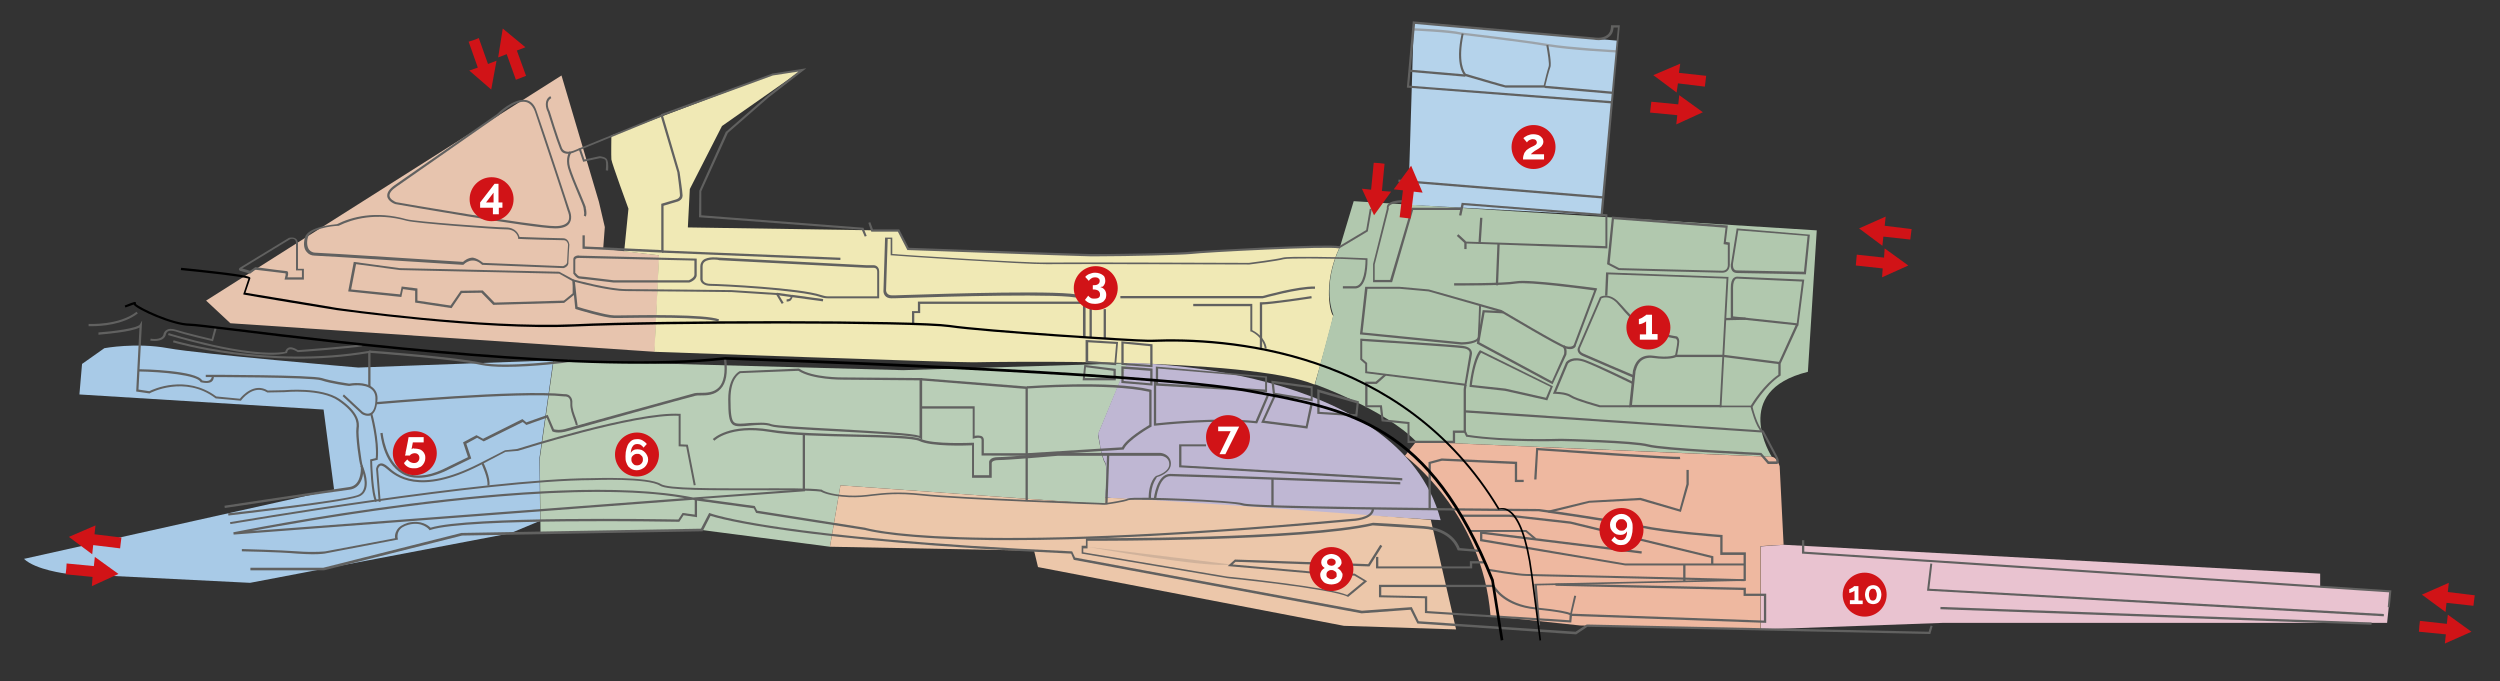 <?xml version="1.0" encoding="utf-8"?>
<!-- Generator: Adobe Illustrator 23.0.6, SVG Export Plug-In . SVG Version: 6.00 Build 0)  -->
<svg version="1.1" id="Capa_1" xmlns="http://www.w3.org/2000/svg" xmlns:xlink="http://www.w3.org/1999/xlink" x="0px" y="0px"
	 viewBox="0 0 761.8 207.6" style="enable-background:new 0 0 761.8 207.6;" xml:space="preserve">
<rect x="0" y="0" width="761.8" height="207.6" fill="#333333" stroke="none"/>
<style type="text/css">
	.st0{fill:#E7C4AE;}
	.st1{fill:#A8CAE7;}
	.st2{fill:#F0E9B5;}
	.st3{fill:#B9CEB7;}
	.st4{fill:#BFB7D3;}
	.st5{fill:#ECC7AA;}
	.st6{fill:#B1C8AE;}
	.st7{fill:#B5D3EB;}
	.st8{fill:#EEB8A0;}
	.st9{fill:#E9C3D0;}
	.st10{fill:#616160;}
	.st11{fill:#9BA3AA;}
	.st12{opacity:0.2;}
	.st13{fill:#D11317;}
	.st14{fill:#FFFFFF;}
</style>
<g>
	<g>
		<polygon class="st0" points="62.8,91.6 70.2,98.5 199.5,107.2 200.9,77.8 183.8,75.8 184.3,69.2 182.5,61.5 171.1,23 		"/>
		<path class="st1" d="M24.2,120.2l0.8-9.3l6.8-4.8c0,0,9.6-1.8,19.4,0c9.8,1.8,58,5.9,58,5.9l59.4-2.2l-4.2,29.7l0.2,19.2l-9.1,3.8
			l-79.3,15.1l-56-2.8c0,0-9.3-1.1-12.9-4.5l94.5-21.1l-3.2-24.4L24.2,120.2z"/>
		<path class="st2" d="M186.3,41.3c0,0-0.1,6.2,0,7.3c0.1,1.1,5.2,15,5.2,15l-1.3,13l10.6,1.2l-1.4,29.4c0,0,92,3.3,97.2,3.2
			c5.2-0.1,83.7-1.6,104,6.8c0,0,6.1-21,5.6-21.1c-0.6-0.1-3.4-9.3,2-20.7c0,0-8.6-1-51.1,2l-21.8,0.4l-58.6-1.9l-2.9-5.6l-64.2-1
			l0.6-11.7l9.8-19.2l24.4-17.1l-9.1,1.4L186.3,41.3z"/>
		<path class="st3" d="M256.1,147.9l-3.2,18.7l-39.1-5.1l-49.1,0.9l-0.2-22.8l4.2-29.7l106.5,2.9l68.4-2.1l-9,21.7
			c0,0,1.1,7.4,2.1,8.6s0,12.7,0,12.7L256.1,147.9z"/>
		<path class="st4" d="M343.5,110.6c0,0,82.8,0,95.5,47.9l-54.8-3.3l-47.4-3.6l0.2-3.6l0.1-4.6c0,0,0-2.2-0.4-2.6s-1.5-4.2-1.5-5.2
			l-0.6-3.4L343.5,110.6z"/>
		<path class="st5" d="M256.1,147.9l-3.2,18.7l62.2,1.2l1.2,5l93.2,17.9l34.2,1.1l-7.7-33.4c0,0-87.8-6.7-99.2-6.7l-0.2,2
			L256.1,147.9z"/>
		<path class="st6" d="M412.5,61.3l-4.2,14c0,0-5.6,10.7-2,20.7l-5.6,21.1c0,0,21.3,7.6,30.9,17.5l108.3,4.6c0,0-12.9-20,11-25.9
			l2.7-43.1L412.5,61.3z"/>
		<polygon class="st7" points="430.8,6.9 429.1,62.4 488,65.6 492.9,12.4 		"/>
		<path class="st8" d="M543.5,166l-1.2-23.9c0,0-0.8-2.9-2.5-2.9c-1.7,0-108.3-4.6-108.3-4.6l-3.4,4.3c0,0,23.6,17,26.1,48.8
			l27.3,2.9l55,1.1v-25.3L543.5,166z"/>
		<polygon class="st9" points="543.5,166 707,174.8 707,178.9 728.4,180.2 727.4,189.8 592.1,189.8 536.6,191.8 536.6,166.5 		"/>
		<g>
			<path class="st10" d="M92.6,85.2h-5.9l0.1-0.4c0.2-0.6,0.3-1.3,0.2-1.5c-1-0.1-7.9-1-9.2-1.1l-1.6,1.2l-3.1-0.9
				c-0.1-0.1-0.3-0.2-0.3-0.4c0-0.2,0.1-0.4,0.4-0.6l0,0l14.8-9c0,0,1.2-0.4,2.1,0.2c0.5,0.3,0.7,0.9,0.7,1.7v7.5h1.8V85.2z
				 M87.6,84.5H92v-2.1h-1.8v-8.2c0-0.6-0.1-0.9-0.4-1.2c-0.5-0.4-1.3-0.2-1.4-0.1l-14.6,8.9l2.4,0.7l1.6-1.1l0.1,0
				c3.6,0.5,9,1.2,9.4,1.2c0.2,0,0.3,0.1,0.4,0.2C87.9,83.1,87.8,83.9,87.6,84.5z"/>
		</g>
		<g>
			<path class="st10" d="M171.7,81.7L171.7,81.7l-24.8-1l-0.1-0.1c-2.9-2.7-5.4-0.1-5.5,0l-0.1,0.1l-0.2,0c-0.4,0-43.3-2.8-45.1-2.8
				c-1,0-1.9-0.4-2.5-1.2c-0.6-0.7-1.1-2-0.5-4.3c0.9-3.4,9-4,9.8-4.1c4.4-2.2,11.7-4.2,21.2-1.5c2.5,0.7,26.6,2.5,30.2,2.5
				c3.1,0,4,2.1,4.2,2.9c1.8,0.1,12.1,0.4,13.3,0.4c1.3,0,1.8,1.2,1.9,1.9c0,0.1-0.3,4.3-0.3,5.4C173.4,81.2,171.8,81.7,171.7,81.7
				L171.7,81.7z M147.2,80.1l24.4,1c0.2-0.1,1.2-0.5,1.2-1.2c0-1.1,0.3-4.9,0.3-5.4c0-0.2-0.3-1.3-1.3-1.3c-1.4,0-13.1-0.3-13.6-0.4
				l-0.3,0l0-0.3c0-0.1-0.4-2.6-3.6-2.6c-3.5,0-27.8-1.9-30.3-2.6c-9.4-2.6-16.5-0.6-20.8,1.5l-0.1,0c-2.4,0.1-8.7,1-9.3,3.6
				c-0.4,1.5-0.2,2.9,0.4,3.7c0.5,0.6,1.2,0.9,1.9,0.9c1.8,0,41.7,2.6,45,2.8c0.3-0.3,1.5-1.3,3-1.3
				C145.1,78.7,146.1,79.2,147.2,80.1z"/>
		</g>
		<g>
			<path class="st10" d="M169.2,69.6c-6.6,0-47-7.1-48.7-7.4c-0.1,0-2.3-0.8-2.5-2.4c-0.1-1.1,0.6-2.2,2.3-3.4l31.1-21.6
				c0.2-0.2,5.2-5.1,9-4.3c1.4,0.3,2.5,1.4,3.1,3.3c2.7,7.7,10,30,10.1,30.3c0,0,1,2.2,0,3.8C173,69,171.5,69.6,169.2,69.6z
				 M120.8,56.9c-1.5,1-2.2,2-2.1,2.8c0.1,1,1.5,1.7,2,1.9c0.4,0.1,42,7.3,48.5,7.3c2,0,3.3-0.5,3.9-1.4c0.8-1.3-0.1-3.2-0.1-3.2
				C173,64,165.6,41.7,163,34c-0.6-1.6-1.5-2.6-2.7-2.9c-3.4-0.8-8.3,4.1-8.4,4.1L120.8,56.9z"/>
		</g>
		<g>
			<path class="st10" d="M137.6,93.9l-11.1-1.7v-3.6l-3.7-0.5l-0.5,2.4l-16.2-1.7l1.7-9l13.9,1.9l48.7,1.1l4.6,2.5v4.5l-3.1,2.5
				l-0.1,0l-21.5,0.6l-3.6-3.7l-6,0.1L137.6,93.9z M127.2,91.6l10.1,1.5l3.1-4.5l6.7-0.1l3.6,3.7l21.1-0.6l2.7-2.2v-3.7l-4.1-2.3
				l-48.5-1.1l-13.4-1.8l-1.5,7.7l14.9,1.5l0.5-2.4l4.8,0.6V91.6z"/>
		</g>
		<g>
			<path class="st10" d="M210,86.1H187c-4-0.5-9.9-1.2-10.4-1.2c-0.8,0-1.6-1.1-1.8-1.4l-0.1-0.1v-4.3c0-0.4,0.1-0.7,0.4-0.9
				c0.5-0.4,1.3-0.4,1.5-0.3l35.7,0.9v5C212.3,85.3,210.2,86.1,210,86.1L210,86.1z M175.4,83.2c0.3,0.4,0.9,1,1.2,1
				c0.6,0,9.4,1.1,10.4,1.2l22.9,0c0.5-0.2,1.7-0.9,1.7-1.7v-4.3l-35.1-0.8c-0.2,0-0.7,0-1,0.2c-0.1,0.1-0.2,0.2-0.2,0.4V83.2z"/>
		</g>
		<g>
			<path class="st10" d="M202.1,77l-24.6-1.2v-4.1h0.7v3.4l23.3,1.1V62.1l4.4-1.3c0,0,1.3-0.3,1.3-1.3c0-1.2-0.8-6.9-0.8-7l-5-16.9
				l-26.4,10.8c0,0-1.6,0.8-3,0.3c-0.7-0.2-1.1-0.7-1.4-1.5c-1-2.4-3.6-10.8-3.7-11.1c-0.6-1.1-1.2-3.7,0.8-4.8l0.3,0.6
				c-2,1.1-0.6,3.9-0.5,4c0,0.1,2.7,8.7,3.7,11.1c0.2,0.6,0.6,0.9,1.1,1.1c1.1,0.4,2.4-0.2,2.5-0.2l27.1-11.1l5.2,17.7
				c0,0.3,0.9,5.9,0.9,7.1c0,1.5-1.7,1.9-1.8,1.9l-4,1.2V77z"/>
		</g>
		<g>
			<polygon class="st10" points="263.5,72.1 262.6,70 213,66.2 213.1,58.1 221.2,40.1 221.3,40.1 233.8,29.2 243.3,21.8 235.5,23 
				201.6,35.4 201.4,34.8 235.4,22.4 245.7,20.8 234.2,29.7 221.8,40.5 213.7,58.3 213.7,65.6 263.1,69.4 264.1,71.9 			"/>
		</g>
		<g>
			<path class="st10" d="M335.1,78.1c-1.3,0-2.3,0-3.1,0c-5.6-0.1-54.8-1.9-55.3-1.9l-0.2,0l-2.9-5.6h-8.1l-0.9-2.7l0.6-0.2l0.8,2.2
				h8l2.9,5.6c3.4,0.1,49.7,1.8,55.1,1.9c5.8,0.1,27.8-0.3,30.9-0.7c2.4-0.3,41.2-2.5,45.2-1.7l8.2-4.9l1.1-6.5l0.6,0.1l-1.2,6.8
				l-8.7,5.2l-0.1,0c-2.9-0.8-41.3,1.2-45.1,1.7C360.1,77.7,343.2,78.1,335.1,78.1z"/>
		</g>
		<g>
			
				<rect x="228.6" y="50.6" transform="matrix(4.092786e-02 -0.999 0.999 4.092786e-02 141.823 303.304)" class="st10" width="0.7" height="54.4"/>
		</g>
		<g>
			<path class="st10" d="M267.9,90.9h-15.7c-0.7,0-1.4-0.1-2.2-0.4c-6-2.1-30.2-3.4-33.4-3.4c-3.2,0-3.2-2-3.2-2v-3.9
				c0-0.8,0.3-1.4,0.8-1.9c1.5-1.3,4.7-0.8,4.9-0.8l44.7,2.3h2.3c1.4,0,1.8,1.2,1.8,1.8V90.9z M217.6,79.1c-1,0-2.2,0.1-2.9,0.7
				c-0.4,0.3-0.6,0.8-0.6,1.4v3.9c0,0.1,0.1,1.4,2.5,1.4c2.6,0,27.2,1.2,33.6,3.4c0.7,0.2,1.4,0.4,2,0.4h15.1v-7.6
				c0-0.1,0-1.1-1.1-1.1l-2.3,0l-44.7-2.3C219,79.2,218.4,79.1,217.6,79.1z"/>
		</g>
		<g>
			<path class="st10" d="M218.9,98c-4.3-1.5-23.5-1.2-29.8-1.1c-1,0-1.7,0-2.1,0c-2.7,0-11.2-2.6-11.5-2.7l-0.2-0.1l-0.9-9l0.5,0.1
				c0.1,0,10.5,2.9,15.9,2.9c5.3,0,31.9,0.3,32.1,0.3l14.1,0.9l1.8,3l-0.6,0.3l-1.6-2.7l-13.7-0.9c-0.2,0-26.8-0.3-32.1-0.3
				c-4.8,0-13.4-2.2-15.6-2.8l0.8,7.6c1.3,0.4,8.8,2.6,11.1,2.6c0.3,0,1.1,0,2,0c7-0.1,25.7-0.4,30,1.2L218.9,98z"/>
		</g>
		<g>
			<path class="st10" d="M239.7,91.9v-0.7c0.5,0,0.9-0.1,1.1-0.4c0.1-0.1,0.1-0.2,0.1-0.3l-4.3-0.6l0.1-0.7l4.8,0.7l0,0.2
				c0,0,0.1,0.6-0.3,1.1C241,91.7,240.4,91.9,239.7,91.9z"/>
		</g>
		<g>
			
				<rect x="245.7" y="86.2" transform="matrix(0.136 -0.991 0.991 0.136 122.395 322.293)" class="st10" width="0.7" height="9.6"/>
		</g>
		<g>
			<path class="st10" d="M330.6,102.7H330V91.5l-1.3-0.6c-3.8-1.6-41-0.5-53.3-0.1c-2.2,0.1-3.5,0.1-3.8,0.1c-1.9,0-2.4-1.4-2.4-2.2
				l0.5-16.3h2.2v5c3.8,0.3,41,2.8,46.9,2.6c6.2-0.1,61.2,0.1,61.8,0.1c0,0,8.6-1.1,10.3-1.6c1.7-0.5,17.6-0.1,18.2-0.1l7.6,0.3
				l0,0.3c0,0.4,0.2,8.6-3.6,8.9l-3.9,0l0-0.7l3.9,0c2.5-0.2,3-5.6,3-8l-7-0.3c-4.5-0.1-16.7-0.3-18,0.1c-1.7,0.5-10.1,1.6-10.4,1.6
				c0,0,0,0,0,0c-0.7,0-55.7-0.2-61.8-0.1c-6.2,0.1-46.8-2.6-47.2-2.7l-0.3,0v-5h-0.9l-0.5,15.7c0,0.1,0.1,1.5,1.8,1.5
				c0.3,0,1.7,0,3.8-0.1c12.3-0.4,49.6-1.6,53.5,0.1l1.7,0.8V102.7z"/>
		</g>
		<g>
			<rect x="332" y="93.7" class="st10" width="0.7" height="9"/>
		</g>
		<g>
			<rect x="336.3" y="94.2" class="st10" width="0.7" height="9"/>
		</g>
		<g>
			<polygon class="st10" points="278.6,98.6 277.9,98.6 277.9,94.8 279.7,94.8 279.7,91.9 330.3,91.9 330.3,92.6 280.4,92.6 
				280.4,95.4 278.6,95.4 			"/>
		</g>
		<g>
			<path class="st10" d="M28.1,99.4c-0.6,0-1,0-1.1,0l0-0.7c0.1,0,9.3,0.5,14.6-3.7l0.4,0.5C37.5,99,30.7,99.4,28.1,99.4z"/>
		</g>
		<g>
			<path class="st10" d="M68.5,154.8l-0.1-0.7c0.3-0.1,34.1-5.1,38.1-5.7c1.3-0.2,2.2-0.9,2.8-2.2c0.8-1.8,0.7-3.9,0.6-4.2
				c-0.5-0.8-1.6-9.6-1.3-11.5c0.3-1.8,0-4.6-5.5-8.4c-5.3-3.7-16.3-2.6-16.5-2.6l-5.2,0.1l-0.1-0.1c-4.1-2.5-7.8,2.4-7.8,2.5
				l-0.1,0.1l-7.7-0.7l-0.1-0.1c-9.3-7-19.8-1.6-19.9-1.5l-0.1,0.1l-4.1-0.6l1-19.5c-2.5,1.4-10.7,2-12.5,2.2l0-0.7
				c4.5-0.3,11.9-1.3,12.6-2.4l0.7-1.2l-1.1,21l3.3,0.5c1.1-0.6,11.2-5.2,20.4,1.6l7.2,0.7c0.7-0.9,4.4-5,8.5-2.5l5-0.1
				c0.4,0,11.3-1.1,16.9,2.7c5.8,4,6.1,7.1,5.8,9.1c-0.3,2,0.9,10.4,1.2,11.1c0.3,0.6,0.4,3-0.5,4.8c-0.7,1.5-1.9,2.4-3.4,2.6
				C102.6,149.7,68.8,154.7,68.5,154.8z"/>
		</g>
		<g>
			<path class="st10" d="M69.6,157.1l-0.1-0.7c0.3,0,34.6-3.8,39.4-5.5c0.9-0.3,1.6-0.9,1.9-1.8c1.1-2.7-1-7.1-1-7.1l0.6-0.3
				c0.1,0.2,2.2,4.7,1,7.6c-0.4,1-1.2,1.8-2.3,2.1C104.3,153.2,71,156.9,69.6,157.1z"/>
		</g>
		<g>
			<path class="st10" d="M62.9,116.7c-0.8,0-1.6-0.2-1.6-0.2l-0.1,0l-0.1-0.1c-0.9-2.1-11.8-3.1-18.9-3.2l0-0.7
				c1.8,0,17.6,0.4,19.4,3.4c0.6,0.2,1.9,0.4,2.5-0.2c0.3-0.3,0.5-0.7,0.4-1.2l0.7,0c0,0.8-0.2,1.4-0.7,1.8
				C64.1,116.6,63.5,116.7,62.9,116.7z"/>
		</g>
		<g>
			<path class="st10" d="M112.1,126.7c-1.1,0-2-0.6-2-0.7l-5.7-5.3l0.4-0.5l5.7,5.3c0,0,0,0,0,0c0,0,1.2,0.9,2.3,0.4
				c0.9-0.4,1.5-1.7,1.6-3.8c0.1-1.5-0.2-2.6-1.1-3.4c-2.2-2-6.8-1.1-6.8-1.1l-0.1,0l-0.1,0c-0.2,0-5.5-0.7-8.4-1.7
				c-2.9-1-34.9-1-35.2-1l0-0.7c1.3,0,32.5,0,35.4,1c2.8,0.9,7.7,1.6,8.3,1.7c0.6-0.1,5-0.8,7.3,1.3c1,0.9,1.5,2.2,1.3,3.9
				c-0.2,2.4-0.9,3.9-2,4.4C112.8,126.7,112.4,126.7,112.1,126.7z"/>
		</g>
		<g>
			<path class="st10" d="M64.9,104l-0.3-0.1c-0.1,0-7.9-1.8-11.1-2.9c-1.1-0.3-1.9-0.3-2.4,0c-0.5,0.4-0.6,1-0.6,1l0,0.1
				c-0.8,2.4-4.5,1.7-4.7,1.7l0.1-0.6c0,0,3.3,0.6,3.9-1.2c0-0.2,0.2-1,0.9-1.4c0.7-0.5,1.7-0.5,3-0.1c2.8,0.9,9.3,2.4,10.8,2.8
				l0.9-3.4l0.6,0.2L64.9,104z"/>
		</g>
		<g>
			<path class="st10" d="M82.7,108.1c-12.4,0-31.3-6-31.5-6l0.2-0.6c0.2,0.1,23.9,7.5,35.5,5.7c0.1-0.3,0.3-0.9,0.9-1.2
				c0.7-0.4,1.8-0.1,3,0.7c1.4-0.1,16.6-1.3,19.5-1.8l0.1,0.6c-3,0.6-19,1.8-19.6,1.8l-0.1,0l-0.1-0.1c-1.1-0.7-2-0.9-2.5-0.7
				c-0.5,0.2-0.6,0.9-0.6,0.9l0,0.2l-0.2,0C85.8,108,84.3,108.1,82.7,108.1z"/>
		</g>
		<g>
			<path class="st10" d="M112.9,117.8h-0.7v-10.2c-30.8,5.2-59.2-3.2-59.5-3.3l0.2-0.6c0.3,0.1,28.7,8.5,59.6,3.2l0.4-0.1V117.8z"/>
		</g>
		<g>
			<path class="st10" d="M176,129.7l-0.6-0.2c0.1-0.2-0.3-1-0.5-1.7c-0.5-1.4-1.2-3.2-1.1-4.9c0-0.8-0.1-1.3-0.5-1.7
				c-0.5-0.5-1.4-0.4-1.4-0.4l0,0l0,0c-13.4-1.5-56.6,2.4-57,2.4l-0.1-0.7c0.4,0,43.6-3.9,57.1-2.4c0.2,0,1.2-0.1,1.8,0.6
				c0.5,0.5,0.8,1.2,0.7,2.2c-0.1,1.5,0.6,3.3,1.1,4.6C175.9,128.7,176.1,129.3,176,129.7z"/>
		</g>
		<g>
			<path class="st10" d="M154,111.8c-2.9,0-5.6-0.2-7.5-0.6c-7.3-1.7-33.7-3.7-34-3.7l0-0.7c0.3,0,26.7,2,34.1,3.7
				c7.3,1.7,26.6-0.8,26.8-0.9l0.1,0.7C172.9,110.5,162.4,111.8,154,111.8z"/>
		</g>
		<g>
			<path class="st10" d="M114.4,153c-1.4-2.4-1.6-12.2-1.6-12.7l0-0.3l1.7-0.4c0.5-5.4-1.7-13.4-1.7-13.5l0.6-0.2
				c0.1,0.3,2.3,8.4,1.7,14l0,0.2l-1.7,0.4c0,1.6,0.4,10.1,1.5,12.1L114.4,153z"/>
		</g>
		<g>
			<path class="st10" d="M127.5,145.6c-1.9,0-3.5-0.4-5-1.3c-5.8-3.4-6.5-11.9-6.6-12.3l0.7-0.1c0,0.1,0.8,8.6,6.3,11.8
				c3.1,1.8,7.2,1.6,12.1-0.7l7.6-3.7l-1.5-4.5l4.1-2.2l2,1.1l12-6l1.2,1l6.5-2.3l1.9,4.4c0.4,0.1,1.7,0.5,4.2-0.3
				c3.3-1,37-10.2,38.7-10.7c0.4-0.1,1-0.1,1.7-0.1c1.7,0,4.1,0,5.7-1.7c1.5-1.6,2-4.5,1.5-8.6l0.7-0.1c0.5,4.4,0,7.4-1.7,9.2
				c-1.8,2-4.4,2-6.2,2c-0.6,0-1.2,0-1.5,0.1c-1.7,0.4-35.3,9.7-38.7,10.7c-3.3,1-4.7,0.2-4.8,0.2l-0.1-0.1l-1.7-4.1l-6.2,2.2
				l-1.1-0.9l-11.9,5.9l-2-1.1l-3.3,1.8l1.5,4.5l-8.2,4C132.4,145,129.8,145.6,127.5,145.6z"/>
		</g>
		<g>
			<path class="st10" d="M115.4,152.9l-0.8-10l0,0c0-0.1,0.2-1.3,1.1-1.6c0.7-0.3,1.6,0.1,2.6,1c2.5,2.3,9.3,8.3,27.6-1l8-4.1
				l3.7-0.4c1.3-0.4,36.3-11.5,49.5-10.7l0.3,0v9.3l2.2,0.1l2.4,12.3l-0.6,0.1l-2.3-11.8l-2.3-0.1v-9.3c-13.5-0.6-48.6,10.6-49,10.7
				l-0.1,0l-3.7,0.3l-7.8,4.1c-18.7,9.6-25.7,3.3-28.4,1c-0.8-0.7-1.5-1-1.9-0.9c-0.4,0.2-0.7,0.8-0.7,1.1l0.8,9.9L115.4,152.9z"/>
		</g>
		<g>
			<path class="st10" d="M149.1,148l-0.6-0.1c0.4-2-1.8-6.6-1.8-6.6l0.6-0.3C147.4,141.1,149.6,145.8,149.1,148z"/>
		</g>
		<g>
			<path class="st10" d="M468.6,190.7l-1.1-12.8l63.8-1.4v-7.4h-7.1v-5.4c-2.2-0.2-16.2-1.2-24.7-3c-9.2-1.9-30.4-4.8-30.6-4.9
				c-3.5,0-87.5-0.6-90.3-1.8c-2.9-1.2-33.4-2-34.7-1.6c-1.2,0.6-7,1.4-7.2,1.4c-0.5,0-43.7-1.5-55.8-2.8
				c-7.5-0.8-11.5-0.3-15.1,0.1c-2.3,0.3-4.4,0.5-7.1,0.4c-6.1-0.3-8.2-1.5-8.6-1.7c-3.3-0.4-11.3-0.4-19.9-0.4
				c-13.2,0-26.8,0.1-29.1-1.4c-3.7-2.4-20.4-1.7-20.6-1.7c-32.8,0.1-109.6,13.3-110.3,13.4l-0.1-0.6c0.8-0.1,77.6-13.3,110.4-13.4
				c0.7,0,17.1-0.6,20.9,1.8c2.2,1.4,16.3,1.3,28.8,1.3c8.6,0,16.8-0.1,20.1,0.4l0.1,0l0.1,0.1c0,0,1.8,1.4,8.3,1.7
				c2.6,0.1,4.7-0.1,7-0.4c3.6-0.4,7.7-0.9,15.2-0.1c12.1,1.3,55.3,2.7,55.7,2.8c1.6-0.2,6.1-0.9,7-1.4c1.6-0.8,32.8,0.6,35.2,1.5
				c2.2,0.9,59.9,1.5,90.1,1.7c0.3,0,21.5,3,30.7,4.9c9.2,1.9,24.8,3,24.9,3l0.3,0v5.3h7.1v8.7l-0.3,0l-63.4,1.4l1,12.1L468.6,190.7
				z"/>
		</g>
		<g>
			<path class="st10" d="M280.8,133.9l-0.5-0.4c-1-0.8-14.8-1.5-25.9-2.1c-9.8-0.5-18.2-1-19.4-1.5c-1.8-0.7-4.4-0.4-6.6-0.2
				c-1,0.1-2,0.2-2.8,0.2c-1.1,0-1.9-0.1-2.5-0.7c-0.9-0.9-1.2-2.7-1.2-7.5c0-7.1,3.4-8.5,3.5-8.6l0.1,0l18-0.8l0.1,0.1
				c4.1,2.7,13.1,2.6,13.2,2.6h0l24.2,0.2V133.9z M231.9,128.8c1.2,0,2.3,0.1,3.3,0.5c1.2,0.4,9.9,0.9,19.3,1.4
				c13.7,0.8,23.3,1.3,25.7,2.1v-16.9l-23.5-0.2c-0.4,0-9.2,0-13.4-2.7l-17.7,0.7c-0.4,0.2-3,1.7-3,7.9c0,4.4,0.3,6.3,1,7
				c0.4,0.4,1,0.5,2,0.5c0.8,0,1.8-0.1,2.8-0.2C229.4,128.9,230.7,128.8,231.9,128.8z"/>
		</g>
		<g>
			<polygon class="st10" points="313.2,152.7 312.5,152.7 312.5,118.5 280.4,115.9 280.5,115.2 313.2,117.8 			"/>
		</g>
		<g>
			<path class="st10" d="M350.7,152.1h-0.7c0-5.6,2.2-7,2.3-7.1l0.1,0c0,0,3.9-1.1,3.9-3.5c0-2.4-2.4-2.6-2.5-2.6l-31.6,0
				c-0.6,0.1-15.3,1.3-17.9,1.3c-1.2,0-1.7,0.3-1.9,0.5c-0.2,0.2-0.2,0.4-0.2,0.4l0,4.5h-6v-9.9c-2.1,0.1-12.5,0.4-16-1.3
				c-1.8-0.9-10.4-1.1-19.4-1.3c-9.4-0.2-20.1-0.4-26.3-1.5c-12-2-16.8,2.6-16.8,2.7l-0.5-0.5c0.2-0.2,5.1-4.9,17.4-2.9
				c6.2,1,16.8,1.3,26.2,1.5c9.5,0.2,17.7,0.4,19.7,1.3c3.7,1.8,15.9,1.2,16,1.2l0.3,0v9.9h4.6v-3.8l0,0c0,0-0.1-0.5,0.3-0.9
				c0.4-0.5,1.2-0.8,2.4-0.8c2.6,0,17.7-1.3,17.9-1.3l31.6,0c1.1,0.1,3.2,0.9,3.2,3.3c0,2.8-3.8,4-4.3,4.1
				C352.5,145.8,350.7,147.2,350.7,152.1z"/>
		</g>
		<g>
			<path class="st10" d="M352.3,152.1l-0.7-0.1c0-0.3,0.9-7.6,5-7.6c3.8,0,69.5,2.5,70.1,2.5l0,0.7c-0.7,0-66.3-2.5-70.1-2.5
				C353.1,145.1,352.3,152,352.3,152.1z"/>
		</g>
		<g>
			<rect x="387.4" y="146" class="st10" width="0.7" height="8.3"/>
		</g>
		<g>
			<polygon class="st10" points="427.3,146.4 359.3,142.4 359.3,135.4 367.5,135.4 367.5,136 360,136 360,141.8 427.3,145.7 			"/>
		</g>
		<g>
			<path class="st10" d="M351.6,129.7V116h0.7v13c2.6-0.3,18.9-1.9,30.3-0.7l3.5-8.1l0.6,0.3l-3.6,8.5l-0.2,0
				c-12.3-1.4-30.6,0.7-30.8,0.7L351.6,129.7z"/>
		</g>
		<g>
			<polygon class="st10" points="398.4,130.6 384.3,128.8 388.1,120.5 388.7,120.8 385.3,128.2 397.9,129.8 399.3,123.1 400,123.3 
							"/>
		</g>
		<g>
			<path class="st10" d="M413.6,126.9l-12.2-0.8v-7.5l12.7,3.7L413.6,126.9z M402.1,125.5l10.9,0.7l0.4-3.3l-11.3-3.3V125.5z"/>
		</g>
		<g>
			<path class="st10" d="M400,122.3l-12.1-2l-0.5-4.3l12.6,1.7V122.3z M388.5,119.7l10.9,1.8v-3.2l-11.2-1.5L388.5,119.7z"/>
		</g>
		<g>
			<path class="st10" d="M386.1,119.5l-33.9-2v-5.8l33.9,3V119.5z M352.9,116.8l32.6,1.9v-3.6l-32.6-2.8V116.8z"/>
		</g>
		<g>
			<path class="st10" d="M340.1,111.3l-9.3-0.7v-7l9.9,0.6L340.1,111.3z M331.5,110l8.1,0.6l0.5-5.8l-8.5-0.5V110z"/>
		</g>
		<g>
			<path class="st10" d="M351.2,111.9l-9.5-0.7V104l9.5,0.9V111.9z M342.4,110.6l8.1,0.6v-5.7l-8.1-0.8V110.6z"/>
		</g>
		<g>
			<path class="st10" d="M340,115.9h-10.1l0.5-4.7l9.6,1.2V115.9z M330.6,115.2h8.7V113l-8.4-1.1L330.6,115.2z"/>
		</g>
		<g>
			<path class="st10" d="M351.2,117.5l-9.5-0.8v-5.1l9.5,0.7V117.5z M342.4,116.1l8.1,0.7V113l-8.1-0.6V116.1z"/>
		</g>
		<g>
			<path class="st10" d="M299.4,138.8h-0.3v-4.7c0-0.3-0.1-0.5-0.2-0.5c-0.5-0.4-1.7-0.1-2.1,0l-0.4,0.1v-9.2h-15.9v-0.7H297v9
				c0.6-0.1,1.6-0.2,2.3,0.2c0.2,0.2,0.5,0.5,0.5,1.1v4h13.1l29-1.8c1.4-2.7,7.2-6.1,8.3-6.8v-10.1c-12.4-2.8-37-1-37.2-1l-0.1-0.7
				c0.3,0,25.3-1.9,37.7,1l0.3,0.1V130l-0.2,0.1c-0.1,0-7,4-8.2,6.7l-0.1,0.2l-29.4,1.9L299.4,138.8z"/>
		</g>
		<g>
			<path class="st10" d="M307.7,164.6c-34.2,0-44-3.1-44.1-3.1l-33.2-5.2l-0.7-1.4l-17.7-2.4c-0.3-0.1-0.5-0.1-0.8-0.2L71.2,162.9
				l-0.1-0.7c1-0.2,96.2-19.5,140.1-10.6l33.4-2.5v-16.7h0.7v17.3L214,152l16,2.2l0.7,1.4l32.9,5.2c0.3,0.1,27,8.5,148.3-2.7
				c0.1,0,6.1-0.2,6.1-3.1h0.7c0,3.5-6.5,3.8-6.8,3.8C363.7,163.2,330.3,164.6,307.7,164.6z M182.2,149.9
				c-38.9,0-88.8,8.8-105.4,11.9l131.8-10C201,150.4,191.9,149.9,182.2,149.9z"/>
		</g>
		<g>
			<path class="st10" d="M95.2,168.9c-1.3,0-2.9-0.1-4.7-0.2c-5.3-0.5-16.7-0.7-16.8-0.7l0-0.7c0.1,0,11.5,0.3,16.9,0.7
				c5.3,0.4,8.6,0,8.6,0l21.2-4c-0.1-0.5-0.1-1.4,0.5-2.4c0.6-1.1,1.8-1.8,3.4-2.3c4.1-1,6.3,0.9,6.9,1.5c11.5-3.6,71-2.6,75.5-2.5
				l1.3-2l3.7,0.5v-4.8h0.7v5.6l-4.1-0.6l-1.3,2l-0.2,0c-0.6,0-64.7-1.2-75.7,2.5l-0.2,0.1l-0.1-0.2c-0.1-0.1-2.1-2.6-6.3-1.5
				c-1.5,0.4-2.5,1-3,2c-0.6,1.1-0.3,2.2-0.3,2.2l0.1,0.3l-21.9,4.2C99.1,168.7,97.7,168.9,95.2,168.9z"/>
		</g>
		<g>
			<path class="st10" d="M480.3,193.3l-0.1,0l-48.3-3.3l-2.1-4.2l-14.9,1.1l0,0l-87.7-16.3l-0.8-1.9
				c-84.2-3.9-107.2-10.7-109.9-11.5l-2.4,4.7l-0.2,0l-73.1,1.3l-42.1,10.6H76.3V173h22.2l42.1-10.6l73-1.3l2.5-4.8l0.3,0.1
				c0.2,0.1,20.4,7.5,110.1,11.6l0.2,0l0.9,1.9l87.4,16.2l15.2-1.1l2.1,4.3l47.8,3.2l3.4-2.2l0.1,0l104.1,2.2l0.6-1.9l0.6,0.2
				l-0.7,2.4L483.7,191L480.3,193.3z"/>
		</g>
		<g>
			
				<rect x="656.7" y="121.7" transform="matrix(3.601817e-02 -0.999 0.999 3.601817e-02 446.051 837.303)" class="st10" width="0.7" height="131.5"/>
		</g>
		<g>
			<polygon class="st10" points="726.4,187.8 587.2,180 588.2,171.7 588.8,171.8 587.9,179.4 726.4,187.1 			"/>
		</g>
		<g>
			<path class="st10" d="M185.3,52l-0.7-0.1c0,0,0.2-2,0-2.9c-0.1-0.6-1.3-0.8-1.8-0.8l-5.1,1.1l-1.4-4l0.6-0.2l1.2,3.5l4.6-1l0,0
				c0.2,0,2.2,0.2,2.4,1.3C185.5,49.9,185.3,51.9,185.3,52z"/>
		</g>
		<g>
			<path class="st10" d="M178.5,66l-0.6-0.3c0.2-0.5,0.1-1.1,0-1.7c0-0.3-0.1-0.5-0.1-0.7c0-0.3-0.8-2.2-1.6-4.1
				c-1.2-2.8-2.6-6.3-3.1-8c-0.9-3.2,0.4-5,0.5-5.1l0.5,0.4l-0.3-0.2l0.3,0.2c0,0.1-1.2,1.6-0.4,4.5c0.5,1.7,1.9,5.2,3.1,7.9
				c1.2,3,1.7,4,1.7,4.3c0,0.2,0,0.4,0.1,0.6C178.7,64.6,178.8,65.4,178.5,66z"/>
		</g>
		<g>
			<path class="st10" d="M384.8,90.9h-43.4v-0.7h43.3c0.9-0.2,10.6-3,16-2.9l0,0.7C395.3,87.9,385,90.9,384.8,90.9L384.8,90.9z"/>
		</g>
		<g>
			<path class="st10" d="M384.6,106.2h-0.7V92.1l0.3,0c2.5,0.1,15.2-1.8,15.4-1.9l0.1,0.7c-0.5,0.1-12,1.8-15.1,1.9V106.2z"/>
		</g>
		<g>
			<path class="st10" d="M385.4,106.2c-0.5-3.6-4.1-5.2-4.2-5.2L381,101v-7.7h-17.4v-0.7h18v8c0.8,0.4,3.9,2.1,4.4,5.6L385.4,106.2z
				"/>
		</g>
		<g>
			<path class="st11" d="M492.6,16c-0.1,0-14.1-0.7-21-1.9c-6.8-1.2-26.2-3.5-26.4-3.5c-3.5-0.8-14.6-1.3-14.7-1.3l0-0.7
				c0.5,0,11.3,0.4,14.8,1.3c0.2,0,19.6,2.3,26.4,3.5c6.8,1.1,20.7,1.9,20.9,1.9L492.6,16z"/>
		</g>
		<g>
			<path class="st10" d="M471,26.7h-12.2c-0.3,0-7.8-2.2-12.3-3.5l-0.1,0l-0.1-0.1c-0.1-0.1-3.1-3-0.9-12.9l0.6,0.1
				c-1.9,8.8,0.3,11.8,0.7,12.2c4.6,1.4,11.6,3.4,12,3.5l11.7,0c0.2-1,1.2-4.9,1.5-5.7c0.3-0.6-0.3-4.3-0.7-6.5l0.6-0.1
				c0.2,1,1.1,5.9,0.6,6.9c-0.3,0.7-1.2,4.2-1.6,5.9L471,26.7z"/>
		</g>
		<g>
			
				<rect x="437.7" y="13.6" transform="matrix(8.611175e-02 -0.996 0.996 8.611175e-02 378.227 456.688)" class="st10" width="0.7" height="17.1"/>
		</g>
		<g>
			
				<rect x="480.8" y="16.9" transform="matrix(8.686811e-02 -0.996 0.996 8.686811e-02 412.099 504.234)" class="st10" width="0.7" height="20.8"/>
		</g>
		<g>
			<path class="st10" d="M488.4,65.7l-0.7-0.1l3.1-34.1l-62.1-4.8l1.8-20.2l55.2,4.9c0.1,0,2.5,0.5,4-0.7c0.8-0.6,1.2-1.5,1.2-2.7
				l0-0.3h2.7L488.4,65.7z M429.4,26.1l61.5,4.7L493,8.4h-1.3c-0.1,1.3-0.6,2.3-1.5,2.9c-1.8,1.4-4.4,0.8-4.5,0.8l-54.5-4.8
				L429.4,26.1z"/>
		</g>
		<g>
			
				<rect x="457" y="26.5" transform="matrix(8.137254e-02 -0.997 0.997 8.137254e-02 362.495 508.89)" class="st10" width="0.7" height="62.6"/>
		</g>
		<g>
			<polygon class="st10" points="446.9,75.9 446.2,75.9 446.2,73.6 489.2,75 489.2,65.9 446,62.5 445.3,65.7 444.6,65.6 445.4,61.8 
				489.8,65.3 489.8,75.7 446.9,74.2 			"/>
		</g>
		<g>
			
				<rect x="447.3" y="69.9" transform="matrix(6.541730e-02 -0.998 0.998 6.541730e-02 351.502 515.764)" class="st10" width="7.6" height="0.7"/>
		</g>
		<g>
			
				<rect x="445.1" y="71.2" transform="matrix(0.679 -0.734 0.734 0.679 89.435 350.246)" class="st10" width="0.7" height="3.2"/>
		</g>
		<g>
			
				<rect x="450.1" y="80.2" transform="matrix(3.907083e-02 -0.999 0.999 3.907083e-02 358.087 533.442)" class="st10" width="12.6" height="0.7"/>
		</g>
		<g>
			<path class="st10" d="M424.2,86h-5.8l0-5.5l4.2-16.9c0-0.2-0.1-0.7,0.2-1.2c0.6-0.9,2.3-1.4,4.9-1.4v0.7c-3.1,0-4.1,0.7-4.4,1.1
				c-0.3,0.4-0.1,0.7-0.1,0.7l0,0.1l-4.3,17v4.7h4.7l6.5-22h15.2v0.7h-14.7L424.2,86z"/>
		</g>
		<g>
			<path class="st10" d="M524.8,83.1c-2.2,0-31.2-0.8-31.5-0.8l-0.1,0l-3.5-1.8l1.5-14.5l35.3,2.7l-0.6,5l1.2,0.2v6.6
				c0,0,0.1,1.1-0.6,1.9C526.1,82.9,525.5,83.1,524.8,83.1z M493.4,81.7c1.6,0,29.2,0.8,31.4,0.8c0.6,0,1-0.2,1.3-0.5
				c0.5-0.6,0.4-1.4,0.4-1.4l0-6l-1.3-0.2l0.6-5l-34-2.6l-1.3,13.4L493.4,81.7z"/>
		</g>
		<g>
			<path class="st10" d="M550.3,83.6l-0.3,0c-0.2,0-18.5-0.4-20.6-0.4c-0.6,0-1.2-0.2-1.5-0.6c-0.7-0.9-0.5-2.3-0.4-2.4l1.7-10.6
				l22.3,1.9L550.3,83.6z M529.7,70.2l-1.6,10c0,0-0.2,1.2,0.3,1.8c0.2,0.3,0.5,0.4,1,0.4c1.9,0,17.9,0.4,20.3,0.4l1.1-10.9
				L529.7,70.2z"/>
		</g>
		<g>
			<path class="st10" d="M548,99.2L527.4,97v-9.3c0-1.5,0.3-2.5,0.9-3c0.5-0.4,0.9-0.4,1-0.4l20.5,0.9L548,99.2z M528.1,96.4
				l19.4,2.1l1.6-12.7l-19.8-0.9c0,0-0.3,0-0.5,0.2c-0.3,0.3-0.7,1-0.7,2.5V96.4z"/>
		</g>
		<g>
			<path class="st10" d="M533.9,124.1H524l2.1-39.2l-36-1.3l-0.3,6.5l-0.7,0l0.3-7.1l37.3,1.4l-2.1,39.2h8.9c0.6-1,4-6.4,8.4-9.4
				l0-3.5l5.4-11.9L548,99l-5.4,11.8v3.6l-0.1,0.1c-4.7,3.1-8.4,9.4-8.4,9.4L533.9,124.1z"/>
		</g>
		<g>
			
				<rect x="525.8" y="96.8" transform="matrix(1 -2.147942e-02 2.147942e-02 1 -1.965 11.381)" class="st10" width="6" height="0.7"/>
		</g>
		<g>
			<path class="st10" d="M524.3,124.1h-27.9l1.2-11.2l0.1-0.3c0.3-1.2,1.4-4.9,6.2-4.2c4.6,0.7,6.6-0.2,6.6-0.3l0.1,0l0.1,0h14.5
				l17.2,2.2l-0.1,0.7l-17.1-2.2l-14.4,0c-0.4,0.2-2.5,0.9-6.9,0.3c-4.2-0.6-5.1,2.5-5.4,3.7l-0.1,0.2l-1.1,10.4h27.2V124.1z"/>
		</g>
		<g>
			<path class="st10" d="M497.7,115.1c-0.1-0.1-14.1-6-15.6-6.7c-1.4-0.7-1.5-1.8-1.3-2.3l6.7-15.5l0.1-0.1c0.1-0.1,2.5-1.4,5.3,1.2
				c0.5,0.5,1,1.1,1.6,1.7c2.6,3,6.5,7.5,16.4,9.1l0.1,0c0,0,0.7,0.4,0.7,1.6c0,1-0.7,4.2-0.7,4.4l-0.6-0.1c0,0,0.7-3.3,0.7-4.2
				c0-0.6-0.3-0.9-0.4-1c-10.2-1.7-14.1-6.3-16.7-9.4c-0.6-0.7-1.1-1.2-1.5-1.7c-2.2-2.1-4-1.4-4.5-1.2l-6.6,15.3
				c0,0.1-0.3,0.9,1,1.5c1.5,0.7,15.5,6.7,15.6,6.7L497.7,115.1z"/>
		</g>
		<g>
			<path class="st10" d="M478.4,106.4c-0.4,0-0.8-0.1-1.3-0.2c-2.2-0.6-18.6-10.4-19.8-11.1l-6-1.7c-0.1,1.6-0.4,7.6-0.4,9.3
				c-0.1,2.2-5,2.3-5.6,2.3l-30.9-3.1l1.6-14.5l10.5,0l8.9,0.8l22.2,6.3c0.2,0.1,17.4,10.4,19.6,11c1.9,0.5,2.4-0.4,2.4-0.5
				l6.2-16.5c-2.9-0.4-20-2.7-23.7-2.1c-4.1,0.7-18.4,0.6-19,0.6l0-0.7c0.1,0,14.9,0.1,18.9-0.6c4.1-0.7,23.5,2,24.3,2.1l0.4,0.1
				l-6.5,17.3C480.3,105.4,479.9,106.4,478.4,106.4z M415.2,101.3l30.2,3c1.2,0,4.8-0.3,4.9-1.6c0.1-1.7,0.4-8.1,0.4-9.5l-15.4-4.4
				l-8.8-0.8l-9.8,0L415.2,101.3z"/>
		</g>
		<g>
			<path class="st10" d="M473.1,117.1L450,104.7l1.8-10.2l6.3,0.3l0,0.7l-5.7-0.3l-1.6,9.1l22.1,11.9l3.7-8.3l0,0
				c0,0,0.3-1.4-0.4-2.2l0.5-0.5c1,1,0.6,2.8,0.6,2.9L473.1,117.1z"/>
		</g>
		<g>
			<path class="st10" d="M496.8,124.1l-9.4,0c-0.3-0.1-7.3-2-8.9-3.1c-1.5-1-4.8-1-4.8-1l-0.5,0l4-9.6c0.1-0.1,1.7-2.3,6.1-0.6
				c4.2,1.6,14.3,6.5,14.4,6.6l-0.3,0.6c-0.1,0-10.1-5-14.3-6.6c-3.7-1.4-5.1,0.2-5.3,0.4l-3.6,8.6c1,0,3.4,0.2,4.7,1.1
				c1.5,1,8.1,2.8,8.7,3h9.2V124.1z"/>
		</g>
		<g>
			<path class="st10" d="M471.5,122l-12.9-2.9l-10.8-1.2l0-0.3c0-0.3,0.9-8,3-10.7l0.2-0.2l22.2,11L471.5,122z M448.5,117.3
				l10.2,1.1l12.4,2.8l1.4-3.3l-21.2-10.4C449.5,109.9,448.7,115.8,448.5,117.3z"/>
		</g>
		<g>
			<path class="st10" d="M446.8,117.6l-30.8-3.9v-2.8l-1.5-1.3v-6.4l0.4,0c1.1,0.1,28,1.8,31,2.2c1.2,0.2,2,0.6,2.4,1.3
				c0.4,0.7,0.2,1.3,0.2,1.4L446.8,117.6z M416.7,113.2l29.6,3.7l1.5-9c0-0.1,0.1-0.5-0.1-0.9c-0.3-0.5-1-0.8-2-0.9
				c-2.7-0.4-27.3-2-30.6-2.2v5.4l1.5,1.3V113.2z"/>
		</g>
		<g>
			<polygon class="st10" points="443.4,135 428.9,135 428.9,129.2 421,128.4 420.5,124.1 416,124.1 416,116.3 419.2,116.3 
				422,113.9 422.4,114.4 419.5,117 416.7,117 416.7,123.5 421.1,123.5 421.6,127.8 429.5,128.6 429.5,134.3 442.7,134.3 
				442.7,131.2 446,131.2 446,118.6 446.2,117.2 446.9,117.3 446.7,118.7 446.7,131.9 443.4,131.9 			"/>
		</g>
		<g>
			<path class="st10" d="M541.4,141.4h-2.7l-2.3-2.7c-2.5-0.1-30-1.4-34.3-2.6c-4.4-1.2-26.2-1.7-26.4-1.7c-0.1,0-16.8,0.5-28.7-1.3
				l-0.2,0l-0.7-1.4l0.6-0.3l0.5,1.1c11.8,1.8,28.3,1.2,28.5,1.2c0.9,0,22.2,0.5,26.6,1.7c4.4,1.2,34,2.6,34.3,2.6l0.1,0l2.3,2.6
				h2.3c0-0.2-0.1-0.7-0.2-1.1l-4.1-7.7l-90.6-6.1l0-0.7l91,6.2l4.3,8.1c0.2,0.4,0.5,1.4,0.2,1.8
				C541.7,141.3,541.6,141.4,541.4,141.4z"/>
		</g>
		<g>
			<path class="st10" d="M536.9,131.8c-2-1.7-3.4-7.7-3.5-7.9l0.6-0.1c0,0.1,1.4,6,3.3,7.6L536.9,131.8z"/>
		</g>
		<g>
			<path class="st10" d="M468.2,146.1l-0.7,0l0.6-9.6l0.3,0c14.4,1,42,2.9,43.5,2.7l0.1,0.7c-1.8,0.3-39.1-2.4-43.3-2.7L468.2,146.1
				z"/>
		</g>
		<g>
			<polygon class="st10" points="471.9,156.3 471.8,155.6 484.2,152.6 499.9,151.7 511.8,155.2 513.9,147.5 513.9,143.2 
				514.6,143.2 514.6,147.6 512.2,156 499.8,152.4 484.3,153.2 			"/>
		</g>
		<g>
			<polygon class="st10" points="436,155.2 435.3,155.2 435.3,140.8 439.3,139.7 462.3,140.7 462.3,146.2 464.3,146.2 464.3,146.9 
				461.6,146.9 461.6,141.4 439.4,140.4 436,141.3 			"/>
		</g>
		<g>
			<polygon class="st10" points="522.1,172 521.4,172 521.4,170 478.5,159.6 459.9,157.5 445.2,157.5 445.2,156.8 459.9,156.8 
				478.6,158.9 522.1,169.5 			"/>
		</g>
		<g>
			<polygon class="st10" points="531.6,172.3 495.2,172.3 451,164.9 451,161.9 500.3,168 500.2,168.7 451.7,162.7 451.7,164.3 
				495.2,171.7 531.6,171.7 			"/>
		</g>
		<g>
			<polygon class="st10" points="467.7,164.5 464.9,162.1 447.8,162.1 447.8,161.5 465.1,161.5 468.1,164 			"/>
		</g>
		<g>
			<rect x="512.9" y="172" class="st10" width="0.7" height="5.2"/>
		</g>
		<g>
			<path class="st10" d="M478.8,189.7l-44.6-2.9v-4.5l-14-0.3v-3.8h35.1l0.1,0.2c0,0.1,2.9,5.7,12.6,6.7c7,0.7,9.6,1.3,10.5,1.7
				l1.2-5.3l0.6,0.1L479,187l58.5,2.1v-7.5h-6.2v-1.8l-57.3-1.3l0-0.7l58,1.3v1.8h6.2v8.9l-59.2-2.1L478.8,189.7z M434.9,186.2
				l43.3,2.8l0.1-1.6c-0.4-0.2-2.3-0.9-10.4-1.7c-9.2-0.9-12.5-5.8-13-6.8h-34v2.5l14,0.3V186.2z"/>
		</g>
		<g>
			<polygon class="st10" points="448.6,173.2 419.3,173.2 419.3,169.7 420,169.7 420,172.6 447.9,172.6 447.9,171 452.4,171 
				452.4,171.7 448.6,171.7 			"/>
		</g>
		<g>
			<path class="st10" d="M531.6,177.1c-0.6,0-64-1.6-66.5-1.6c-2.5,0-11.5-1.5-11.8-1.6l0.1-0.6c0.1,0,9.3,1.6,11.7,1.6
				c2.5,0,65.8,1.5,66.5,1.6L531.6,177.1z"/>
		</g>
		<g>
			<path class="st10" d="M410.8,181.9l-0.2-0.1c-4.8-2.4-36.2-5.6-36.5-5.6l-44.5-7.5v-2.4h1.3v-2.3l0.3,0c0.7,0,65.6,0.3,87.2-4.7
				l0,0l0,0c0.1,0,6.5,0.3,15.5,1c8.2,0.6,10.5,5.5,10.9,6.7l5.8,0.5l-0.1,0.7l-6.3-0.5l-0.1-0.2c-0.1-0.2-1.7-5.8-10.4-6.4
				c-8.6-0.6-14.8-0.9-15.4-1c-20.9,4.8-81.9,4.7-86.9,4.7v2.3h-1.3v1.2l43.9,7.4c1.3,0.1,31,3.2,36.5,5.6l5.1-4.2l-2.9-1.7
				l-12.5-0.6l-26.1-2.3l2.2-2l0.1,0l40.5,1.4l3.7-5.9l0.6,0.4l-3.9,6.2l-0.2,0l-40.6-1.4l-0.9,0.8l24.6,2.2l12.6,0.6l3.8,2.3
				L410.8,181.9z"/>
		</g>
		<g class="st12">
			<g>
				<path class="st10" d="M331.2,166.6c0,0,36.9,6.7,43.9,5.4"/>
			</g>
		</g>
		<g>
			
				<rect x="329.9" y="145.7" transform="matrix(3.614450e-02 -0.999 0.999 3.614450e-02 179.303 477.959)" class="st10" width="15.1" height="0.7"/>
		</g>
		<g>
			<g>
				<g>
					<g>
						<polygon class="st13" points="423.9,58.4 418.7,65.6 415,57.5 417.8,57.8 418.6,49.6 420.3,49.7 421.9,49.9 421.1,58.2 						
							"/>
					</g>
				</g>
			</g>
		</g>
		<g>
			<g>
				<g>
					<polygon class="st13" points="433.5,58.7 430.8,58.4 429.8,66.6 426.5,66.2 427.5,58 424.7,57.7 430,50.5 					"/>
				</g>
			</g>
		</g>
		<g>
			<g>
				<g>
					<g>
						<polygon class="st13" points="510.8,37.9 511.1,35.1 502.8,34.3 503,32.6 503.2,31 511.4,31.8 511.7,29 518.9,34.2 						"/>
					</g>
				</g>
			</g>
		</g>
		<g>
			<g>
				<g>
					<g>
						<g>
							<polygon class="st13" points="519.9,23.1 519.7,24.8 519.5,26.4 511.3,25.4 510.9,28.2 503.8,22.9 512,19.4 511.6,22.2 
															"/>
						</g>
					</g>
				</g>
			</g>
		</g>
		<g>
			<g>
				<g>
					<g>
						<polygon class="st13" points="573.5,84.5 573.7,81.8 565.5,80.9 565.8,77.6 574.1,78.5 574.3,75.7 581.5,80.9 						"/>
					</g>
				</g>
			</g>
		</g>
		<g>
			<g>
				<g>
					<g>
						<g>
							<polygon class="st13" points="582.5,69.8 582.3,71.4 582.1,73 573.9,72.1 573.6,74.9 566.5,69.6 574.6,66 574.3,68.8 							
								"/>
						</g>
					</g>
				</g>
			</g>
		</g>
		<g>
			<g>
				<g>
					<g>
						<polygon class="st13" points="745,196.1 745.3,193.3 737.1,192.5 737.2,190.9 737.4,189.2 745.6,190.1 745.9,187.3 
							753.1,192.5 						"/>
					</g>
				</g>
			</g>
		</g>
		<g>
			<g>
				<g>
					<g>
						<g>
							<polygon class="st13" points="754.1,181.4 753.9,183 753.7,184.6 745.5,183.7 745.2,186.5 738,181.2 738,181.2 746.2,177.6 
								745.9,180.4 							"/>
						</g>
					</g>
				</g>
			</g>
		</g>
		<g>
			<g>
				<g>
					<g>
						<polygon class="st13" points="160.3,23.1 158.8,23.7 157.2,24.3 154.4,16.5 151.8,17.5 153.2,8.7 160.1,14.4 157.5,15.4 
													"/>
					</g>
				</g>
			</g>
		</g>
		<g>
			<g>
				<g>
					<g>
						<polygon class="st13" points="151.3,18.5 149.7,27.2 149.7,27.3 143,21.5 145.6,20.6 142.8,12.7 144.4,12.2 145.9,11.6 
							148.7,19.5 						"/>
					</g>
				</g>
			</g>
		</g>
		<g>
			<g>
				<polygon class="st13" points="28,178.6 28.2,175.8 20,175 20.2,173.3 20.3,171.7 28.6,172.5 28.9,169.7 36.1,174.9 				"/>
			</g>
		</g>
		<g>
			<g>
				<g>
					<g>
						<polygon class="st13" points="37,163.8 36.8,165.4 36.6,167.1 28.4,166.1 28.1,168.9 21,163.6 29.1,160.1 28.8,162.8 						
							"/>
					</g>
				</g>
			</g>
		</g>
		<g>
			<polygon class="st10" points="728.2,185.1 727.6,185 728,180.5 549.1,168.7 549.1,164.6 549.8,164.6 549.8,168.1 728.7,179.9 			
				"/>
		</g>
		<g>
			<path d="M469.1,195.2c0,0,0.5,3.6-2.6-20.1c-3.1-23.4-9.9-19.7-10-19.8c-29.4-48.9-83.5-52-105.4-51.1c-0.6,0-1,0-1.2,0
				c-4,0-49.7-2.9-60.5-4.5c-10.4-1.5-87.8-1.4-114.2-0.2c-28.1,1.3-72.2-5-72.6-5c-2.7-0.4-27.9-4.6-28.1-4.7l-0.4-0.1l1.6-4.8
				C74,84.3,62.4,83,55.1,82.3l0.1-0.7c0.1,0,5.2,0.5,10.3,1.1c10.5,1.2,10.7,1.7,10.8,2l0,0.1l-1.5,4.4c3.2,0.5,25.3,4.2,27.7,4.6
				c0.4,0.1,44.5,6.3,72.5,5c26.5-1.3,103.9-1.3,114.3,0.2c10.7,1.6,56.4,4.5,60.4,4.5c0.2,0,0.6,0,1.2,0c22-0.9,76.5,2.2,106,51.4
				c0.1,0.2,7-3.5,10.1,20.1c3.1,23.7,2.6,20.1,2.6,20.1L469.1,195.2z"/>
		</g>
		<g>
			<path d="M457.3,195.2l-2.9-18.2c-19-47.4-43-51.8-73.5-57.4c-31.8-5.9-158.7-9.9-160-10c-39.8,4.6-116.8-4.7-149.7-8.8
				c-7.4-0.9-12.3-1.5-13.4-1.5c-5.4-0.1-16.1-5-17.1-6.5c-0.6,0.2-1.5,0.6-2.5,0.9l-0.2-0.6c3.2-1.3,3.2-1.2,3.4-0.9
				c0.1,0.1,0,0.3,0,0.4c1.2,1.2,11.1,6,16.5,6c1.2,0,6.1,0.6,13.5,1.5c32.9,4,109.8,13.4,149.6,8.7c1.3,0,128.3,4.1,160.2,10
				c30.7,5.7,54.9,10.1,74,57.9l0,0.1l2.9,18.2L457.3,195.2z"/>
		</g>
		<g>
			<circle class="st13" cx="149.8" cy="60.7" r="6.7"/>
			<g>
				<path class="st14" d="M150.2,65.3v-2h-3.9v-1.6l4.4-5.7h1.2v5.7h1.2v1.6H152v2H150.2z M148.1,61.7h2.3v-3L148.1,61.7z"/>
			</g>
		</g>
		<g>
			<circle class="st13" cx="126.4" cy="138.1" r="6.7"/>
			<g>
				<path class="st14" d="M126.6,136.7c0.4,0,0.8,0.1,1.2,0.2c0.4,0.1,0.7,0.3,1,0.6c0.3,0.3,0.5,0.6,0.6,0.9
					c0.2,0.4,0.2,0.8,0.2,1.2c0,0.5-0.1,0.9-0.3,1.3c-0.2,0.4-0.4,0.7-0.7,1c-0.3,0.3-0.7,0.5-1.1,0.6c-0.4,0.2-0.9,0.2-1.4,0.2
					c-0.7,0-1.3-0.1-1.8-0.4c-0.5-0.3-1-0.7-1.2-1.2l1-1.1c0.2,0.3,0.6,0.6,0.9,0.8c0.4,0.2,0.8,0.3,1.1,0.3c0.5,0,0.9-0.1,1.2-0.4
					c0.3-0.3,0.5-0.7,0.5-1.1c0-0.5-0.1-0.8-0.4-1.1c-0.3-0.3-0.6-0.4-1.1-0.4c-0.3,0-0.6,0.1-0.8,0.2c-0.3,0.1-0.5,0.3-0.6,0.5
					h-1.5c0,0,0-0.1,0.1-0.3s0.1-0.4,0.1-0.7c0.1-0.3,0.1-0.6,0.2-0.9s0.1-0.7,0.2-1c0.2-0.8,0.3-1.7,0.5-2.7h4.6v1.6h-3.3l-0.4,2.1
					c0.1-0.1,0.3-0.2,0.5-0.3C126.1,136.7,126.3,136.7,126.6,136.7z"/>
			</g>
		</g>
		<g>
			<circle class="st13" cx="194.1" cy="138.5" r="6.7"/>
			<g>
				<path class="st14" d="M197.5,140c0,0.5-0.1,0.9-0.3,1.3c-0.2,0.4-0.4,0.7-0.7,1c-0.3,0.3-0.7,0.5-1.1,0.7
					c-0.4,0.2-0.9,0.3-1.4,0.3c-0.5,0-1-0.1-1.4-0.3c-0.4-0.2-0.8-0.5-1.1-0.8c-0.3-0.4-0.5-0.8-0.7-1.4c-0.2-0.5-0.2-1.1-0.2-1.8
					c0-0.9,0.1-1.6,0.3-2.3c0.2-0.7,0.4-1.2,0.7-1.6c0.3-0.4,0.7-0.8,1.1-1c0.4-0.2,0.9-0.3,1.5-0.3c0.6,0,1.1,0.1,1.6,0.4
					c0.5,0.3,0.9,0.6,1.3,1.1l-1,1.1c-0.2-0.3-0.5-0.6-0.8-0.8c-0.3-0.2-0.7-0.3-1.1-0.3c-0.6,0-1.1,0.2-1.4,0.7
					c-0.4,0.5-0.5,1.1-0.6,2c0.2-0.3,0.4-0.6,0.8-0.8c0.3-0.2,0.7-0.3,1.2-0.3c0.5,0,0.9,0.1,1.3,0.2c0.4,0.2,0.7,0.4,1,0.7
					c0.3,0.3,0.5,0.6,0.7,1C197.4,139.2,197.5,139.6,197.5,140z M194.1,141.8c0.2,0,0.4,0,0.7-0.1c0.2-0.1,0.4-0.2,0.6-0.4
					c0.2-0.2,0.3-0.4,0.4-0.6c0.1-0.2,0.1-0.4,0.1-0.7c0-0.2,0-0.5-0.1-0.7c-0.1-0.2-0.2-0.4-0.4-0.5c-0.2-0.2-0.3-0.3-0.5-0.4
					c-0.2-0.1-0.4-0.1-0.7-0.1c-0.2,0-0.5,0-0.7,0.1c-0.2,0.1-0.4,0.2-0.6,0.4c-0.2,0.2-0.3,0.3-0.4,0.5c-0.1,0.2-0.1,0.4-0.1,0.7
					c0,0.2,0,0.5,0.1,0.7s0.2,0.4,0.4,0.6c0.2,0.2,0.3,0.3,0.5,0.4C193.7,141.8,193.9,141.8,194.1,141.8z"/>
			</g>
		</g>
		<g>
			<circle class="st13" cx="333.9" cy="87.8" r="6.7"/>
			<g>
				<path class="st14" d="M335.3,87.5c0.5,0.1,1,0.4,1.3,0.8c0.3,0.4,0.5,0.9,0.5,1.6c0,0.4-0.1,0.8-0.2,1.1
					c-0.2,0.3-0.4,0.6-0.7,0.9c-0.3,0.2-0.7,0.4-1.1,0.5c-0.4,0.1-0.9,0.2-1.4,0.2c-0.7,0-1.3-0.1-1.8-0.3c-0.5-0.2-0.9-0.5-1.3-0.9
					l1-1.3c0.2,0.3,0.5,0.5,0.8,0.7c0.3,0.2,0.7,0.2,1.2,0.2c0.5,0,0.9-0.1,1.2-0.3s0.4-0.5,0.4-1c0-0.5-0.2-0.8-0.5-1.1
					c-0.3-0.2-0.8-0.4-1.5-0.4H333v-1.3h0.4c0.5,0,1-0.1,1.3-0.4c0.3-0.2,0.4-0.6,0.4-0.9c0-0.4-0.1-0.6-0.4-0.8
					c-0.2-0.2-0.6-0.3-1-0.3c-0.4,0-0.8,0.1-1.1,0.3c-0.3,0.2-0.6,0.4-0.8,0.8l-1.1-1.2c0.1-0.2,0.3-0.4,0.5-0.5
					c0.2-0.2,0.5-0.3,0.7-0.4c0.3-0.1,0.6-0.2,0.9-0.3c0.3-0.1,0.7-0.1,1-0.1c0.4,0,0.9,0.1,1.2,0.2c0.4,0.1,0.7,0.3,1,0.5
					c0.3,0.2,0.5,0.4,0.6,0.7c0.1,0.3,0.2,0.6,0.2,1c0,0.3,0,0.5-0.1,0.8c-0.1,0.2-0.2,0.5-0.3,0.6c-0.1,0.2-0.3,0.4-0.5,0.5
					C335.8,87.3,335.6,87.4,335.3,87.5z"/>
			</g>
		</g>
		<g>
			<circle class="st13" cx="467.3" cy="44.8" r="6.7"/>
			<g>
				<path class="st14" d="M464.1,48.6c0-0.4,0-0.8,0.1-1.1s0.2-0.6,0.3-0.9c0.2-0.3,0.4-0.5,0.6-0.8c0.3-0.2,0.6-0.5,1-0.7
					c0.4-0.2,0.7-0.4,1-0.5c0.3-0.1,0.5-0.3,0.7-0.4c0.2-0.1,0.3-0.2,0.4-0.4c0.1-0.1,0.1-0.3,0.1-0.4c0-0.3-0.1-0.5-0.3-0.7
					c-0.2-0.2-0.5-0.3-0.9-0.3c-0.2,0-0.4,0-0.6,0.1c-0.2,0.1-0.3,0.1-0.5,0.2c-0.2,0.1-0.3,0.2-0.4,0.3s-0.2,0.2-0.3,0.4l-1.1-1.3
					c0.1-0.1,0.3-0.3,0.5-0.4c0.2-0.1,0.5-0.3,0.7-0.4c0.3-0.1,0.6-0.2,0.9-0.3c0.3-0.1,0.7-0.1,1.1-0.1c0.4,0,0.8,0.1,1.2,0.2
					c0.4,0.1,0.6,0.3,0.9,0.5c0.2,0.2,0.4,0.4,0.6,0.7c0.1,0.3,0.2,0.6,0.2,0.9c0,0.3-0.1,0.6-0.2,0.8c-0.1,0.2-0.3,0.4-0.4,0.6
					c-0.2,0.2-0.4,0.3-0.6,0.5c-0.2,0.1-0.4,0.3-0.6,0.4c-0.2,0.1-0.3,0.2-0.5,0.3c-0.2,0.1-0.4,0.2-0.6,0.4
					c-0.2,0.1-0.4,0.3-0.5,0.4c-0.2,0.1-0.3,0.3-0.4,0.4h4v1.6H464.1z"/>
			</g>
		</g>
		<g>
			<circle class="st13" cx="502.3" cy="99.8" r="6.7"/>
			<g>
				<path class="st14" d="M505.1,101.9v1.6h-5.4v-1.6h1.9v-4c-0.1,0.1-0.2,0.2-0.4,0.3c-0.2,0.1-0.4,0.2-0.6,0.3
					c-0.2,0.1-0.4,0.2-0.6,0.2c-0.2,0.1-0.4,0.1-0.6,0.1v-1.6c0.2,0,0.4-0.1,0.6-0.2c0.2-0.1,0.5-0.2,0.7-0.4
					c0.2-0.1,0.4-0.3,0.6-0.4c0.2-0.1,0.3-0.2,0.3-0.3h1.8v5.9H505.1z"/>
			</g>
		</g>
		<g>
			<circle class="st13" cx="494.1" cy="161.5" r="6.7"/>
			<g>
				<path class="st14" d="M490.6,159.9c0-0.5,0.1-0.9,0.3-1.3c0.2-0.4,0.4-0.7,0.7-1c0.3-0.3,0.7-0.5,1.1-0.7
					c0.4-0.2,0.9-0.3,1.4-0.3c0.5,0,1,0.1,1.4,0.3c0.4,0.2,0.8,0.5,1.1,0.8c0.3,0.4,0.5,0.8,0.7,1.4c0.2,0.5,0.2,1.1,0.2,1.8
					c0,0.9-0.1,1.6-0.3,2.3c-0.2,0.7-0.4,1.2-0.7,1.6c-0.3,0.4-0.7,0.8-1.1,1c-0.4,0.2-0.9,0.3-1.5,0.3c-0.6,0-1.1-0.1-1.6-0.4
					c-0.5-0.3-0.9-0.6-1.3-1.1l1-1.1c0.2,0.3,0.5,0.6,0.8,0.8c0.3,0.2,0.7,0.3,1.1,0.3c0.6,0,1.1-0.2,1.4-0.7c0.3-0.5,0.5-1.1,0.5-2
					c-0.2,0.3-0.4,0.6-0.8,0.8c-0.3,0.2-0.7,0.3-1.2,0.3c-0.5,0-0.9-0.1-1.3-0.2c-0.4-0.2-0.7-0.4-1-0.7c-0.3-0.3-0.5-0.6-0.7-1
					C490.7,160.8,490.6,160.4,490.6,159.9z M494.1,158.2c-0.2,0-0.5,0-0.7,0.1c-0.2,0.1-0.4,0.2-0.5,0.4c-0.2,0.2-0.3,0.4-0.4,0.6
					c-0.1,0.2-0.1,0.4-0.1,0.7s0,0.5,0.1,0.7c0.1,0.2,0.2,0.4,0.4,0.5c0.2,0.2,0.3,0.3,0.5,0.4c0.2,0.1,0.4,0.1,0.7,0.1
					c0.2,0,0.5,0,0.7-0.1c0.2-0.1,0.4-0.2,0.5-0.4c0.2-0.2,0.3-0.3,0.4-0.5c0.1-0.2,0.1-0.4,0.1-0.7s0-0.5-0.1-0.7s-0.2-0.4-0.4-0.6
					c-0.2-0.2-0.3-0.3-0.5-0.4C494.5,158.2,494.3,158.2,494.1,158.2z"/>
			</g>
		</g>
		<g>
			<circle class="st13" cx="405.7" cy="173.4" r="6.7"/>
			<g>
				<path class="st14" d="M409.1,175.2c0,0.4-0.1,0.8-0.3,1.2c-0.2,0.4-0.4,0.7-0.7,0.9c-0.3,0.3-0.7,0.5-1.1,0.6
					c-0.4,0.1-0.9,0.2-1.3,0.2c-0.5,0-0.9-0.1-1.3-0.2c-0.4-0.1-0.8-0.3-1.1-0.6s-0.5-0.6-0.7-0.9c-0.2-0.4-0.3-0.8-0.3-1.2
					c0-0.3,0-0.5,0.1-0.7c0.1-0.2,0.2-0.4,0.3-0.6c0.1-0.2,0.3-0.3,0.5-0.5c0.2-0.1,0.3-0.3,0.5-0.3c-0.3-0.2-0.6-0.4-0.8-0.7
					c-0.2-0.3-0.3-0.7-0.3-1c0-0.4,0.1-0.8,0.3-1.1c0.2-0.3,0.4-0.6,0.7-0.8c0.3-0.2,0.6-0.4,1-0.5c0.4-0.1,0.7-0.2,1.1-0.2
					c0.4,0,0.7,0.1,1.1,0.2c0.4,0.1,0.7,0.3,1,0.5c0.3,0.2,0.5,0.5,0.7,0.8c0.2,0.3,0.3,0.7,0.3,1.1c0,0.2,0,0.4-0.1,0.5
					c-0.1,0.2-0.1,0.3-0.3,0.5c-0.1,0.2-0.2,0.3-0.4,0.4c-0.1,0.1-0.3,0.2-0.5,0.3c0.2,0.1,0.4,0.2,0.6,0.4c0.2,0.1,0.3,0.3,0.5,0.5
					c0.1,0.2,0.3,0.4,0.3,0.6C409.1,174.7,409.1,174.9,409.1,175.2z M407.3,175.1c0-0.2,0-0.4-0.1-0.6c-0.1-0.2-0.2-0.3-0.4-0.4
					c-0.2-0.1-0.3-0.2-0.5-0.3c-0.2-0.1-0.4-0.1-0.6-0.1c-0.2,0-0.4,0-0.6,0.1c-0.2,0.1-0.4,0.2-0.5,0.3c-0.1,0.1-0.3,0.3-0.3,0.4
					c-0.1,0.2-0.1,0.4-0.1,0.6c0,0.2,0,0.4,0.1,0.6c0.1,0.2,0.2,0.3,0.4,0.4s0.3,0.2,0.5,0.3c0.2,0.1,0.4,0.1,0.6,0.1
					c0.2,0,0.4,0,0.6-0.1c0.2-0.1,0.4-0.2,0.5-0.3c0.1-0.1,0.3-0.3,0.4-0.4C407.3,175.5,407.3,175.3,407.3,175.1z M404.4,171.3
					c0,0.2,0,0.3,0.1,0.5c0.1,0.1,0.2,0.3,0.3,0.3c0.1,0.1,0.3,0.2,0.4,0.2c0.2,0,0.3,0.1,0.5,0.1c0.1,0,0.3,0,0.5-0.1
					c0.2,0,0.3-0.1,0.4-0.2c0.1-0.1,0.2-0.2,0.3-0.3c0.1-0.1,0.1-0.3,0.1-0.5c0-0.3-0.1-0.6-0.4-0.8c-0.3-0.2-0.6-0.3-0.9-0.3
					c-0.4,0-0.7,0.1-0.9,0.3C404.5,170.7,404.4,170.9,404.4,171.3z"/>
			</g>
		</g>
		<g>
			<circle class="st13" cx="568.2" cy="181.2" r="6.7"/>
			<g>
				<path class="st14" d="M567.6,182.9v1.2h-3.9v-1.2h1.4v-2.9c-0.1,0.1-0.2,0.2-0.3,0.2c-0.1,0.1-0.3,0.2-0.4,0.2
					c-0.1,0.1-0.3,0.1-0.5,0.2c-0.2,0-0.3,0.1-0.4,0.1v-1.2c0.1,0,0.3,0,0.4-0.1s0.3-0.2,0.5-0.3c0.2-0.1,0.3-0.2,0.4-0.3
					c0.1-0.1,0.2-0.2,0.2-0.2h1.3v4.4H567.6z"/>
				<path class="st14" d="M573.3,181.2c0,0.4-0.1,0.8-0.2,1.2c-0.1,0.4-0.3,0.7-0.5,0.9c-0.2,0.3-0.5,0.5-0.8,0.6
					c-0.3,0.1-0.6,0.2-1,0.2c-0.4,0-0.7-0.1-1-0.2c-0.3-0.1-0.6-0.3-0.8-0.6c-0.2-0.3-0.4-0.6-0.5-0.9c-0.1-0.4-0.2-0.8-0.2-1.2
					c0-0.4,0.1-0.8,0.2-1.2c0.1-0.4,0.3-0.7,0.5-0.9c0.2-0.3,0.5-0.5,0.8-0.6c0.3-0.1,0.6-0.2,1-0.2c0.4,0,0.7,0.1,1,0.2
					c0.3,0.1,0.6,0.4,0.8,0.6c0.2,0.3,0.4,0.6,0.5,0.9C573.2,180.4,573.3,180.8,573.3,181.2z M571.9,181.2c0-0.3,0-0.5-0.1-0.7
					c-0.1-0.2-0.1-0.4-0.2-0.6c-0.1-0.2-0.2-0.3-0.4-0.4c-0.1-0.1-0.3-0.1-0.5-0.1c-0.2,0-0.3,0-0.5,0.1c-0.1,0.1-0.3,0.2-0.4,0.4
					c-0.1,0.2-0.2,0.3-0.2,0.6c-0.1,0.2-0.1,0.5-0.1,0.7c0,0.3,0,0.5,0.1,0.7c0.1,0.2,0.1,0.4,0.2,0.6c0.1,0.2,0.2,0.3,0.4,0.4
					c0.1,0.1,0.3,0.1,0.5,0.1c0.2,0,0.3,0,0.5-0.1c0.1-0.1,0.3-0.2,0.4-0.4c0.1-0.2,0.2-0.3,0.2-0.6
					C571.9,181.7,571.9,181.5,571.9,181.2z"/>
			</g>
		</g>
	</g>
	<circle class="st13" cx="374.2" cy="133.2" r="6.7"/>
	<g>
		<path class="st14" d="M375,131.4h-3.8V130h6.4l-4.2,8.4h-1.8L375,131.4z"/>
	</g>
</g>
</svg>
